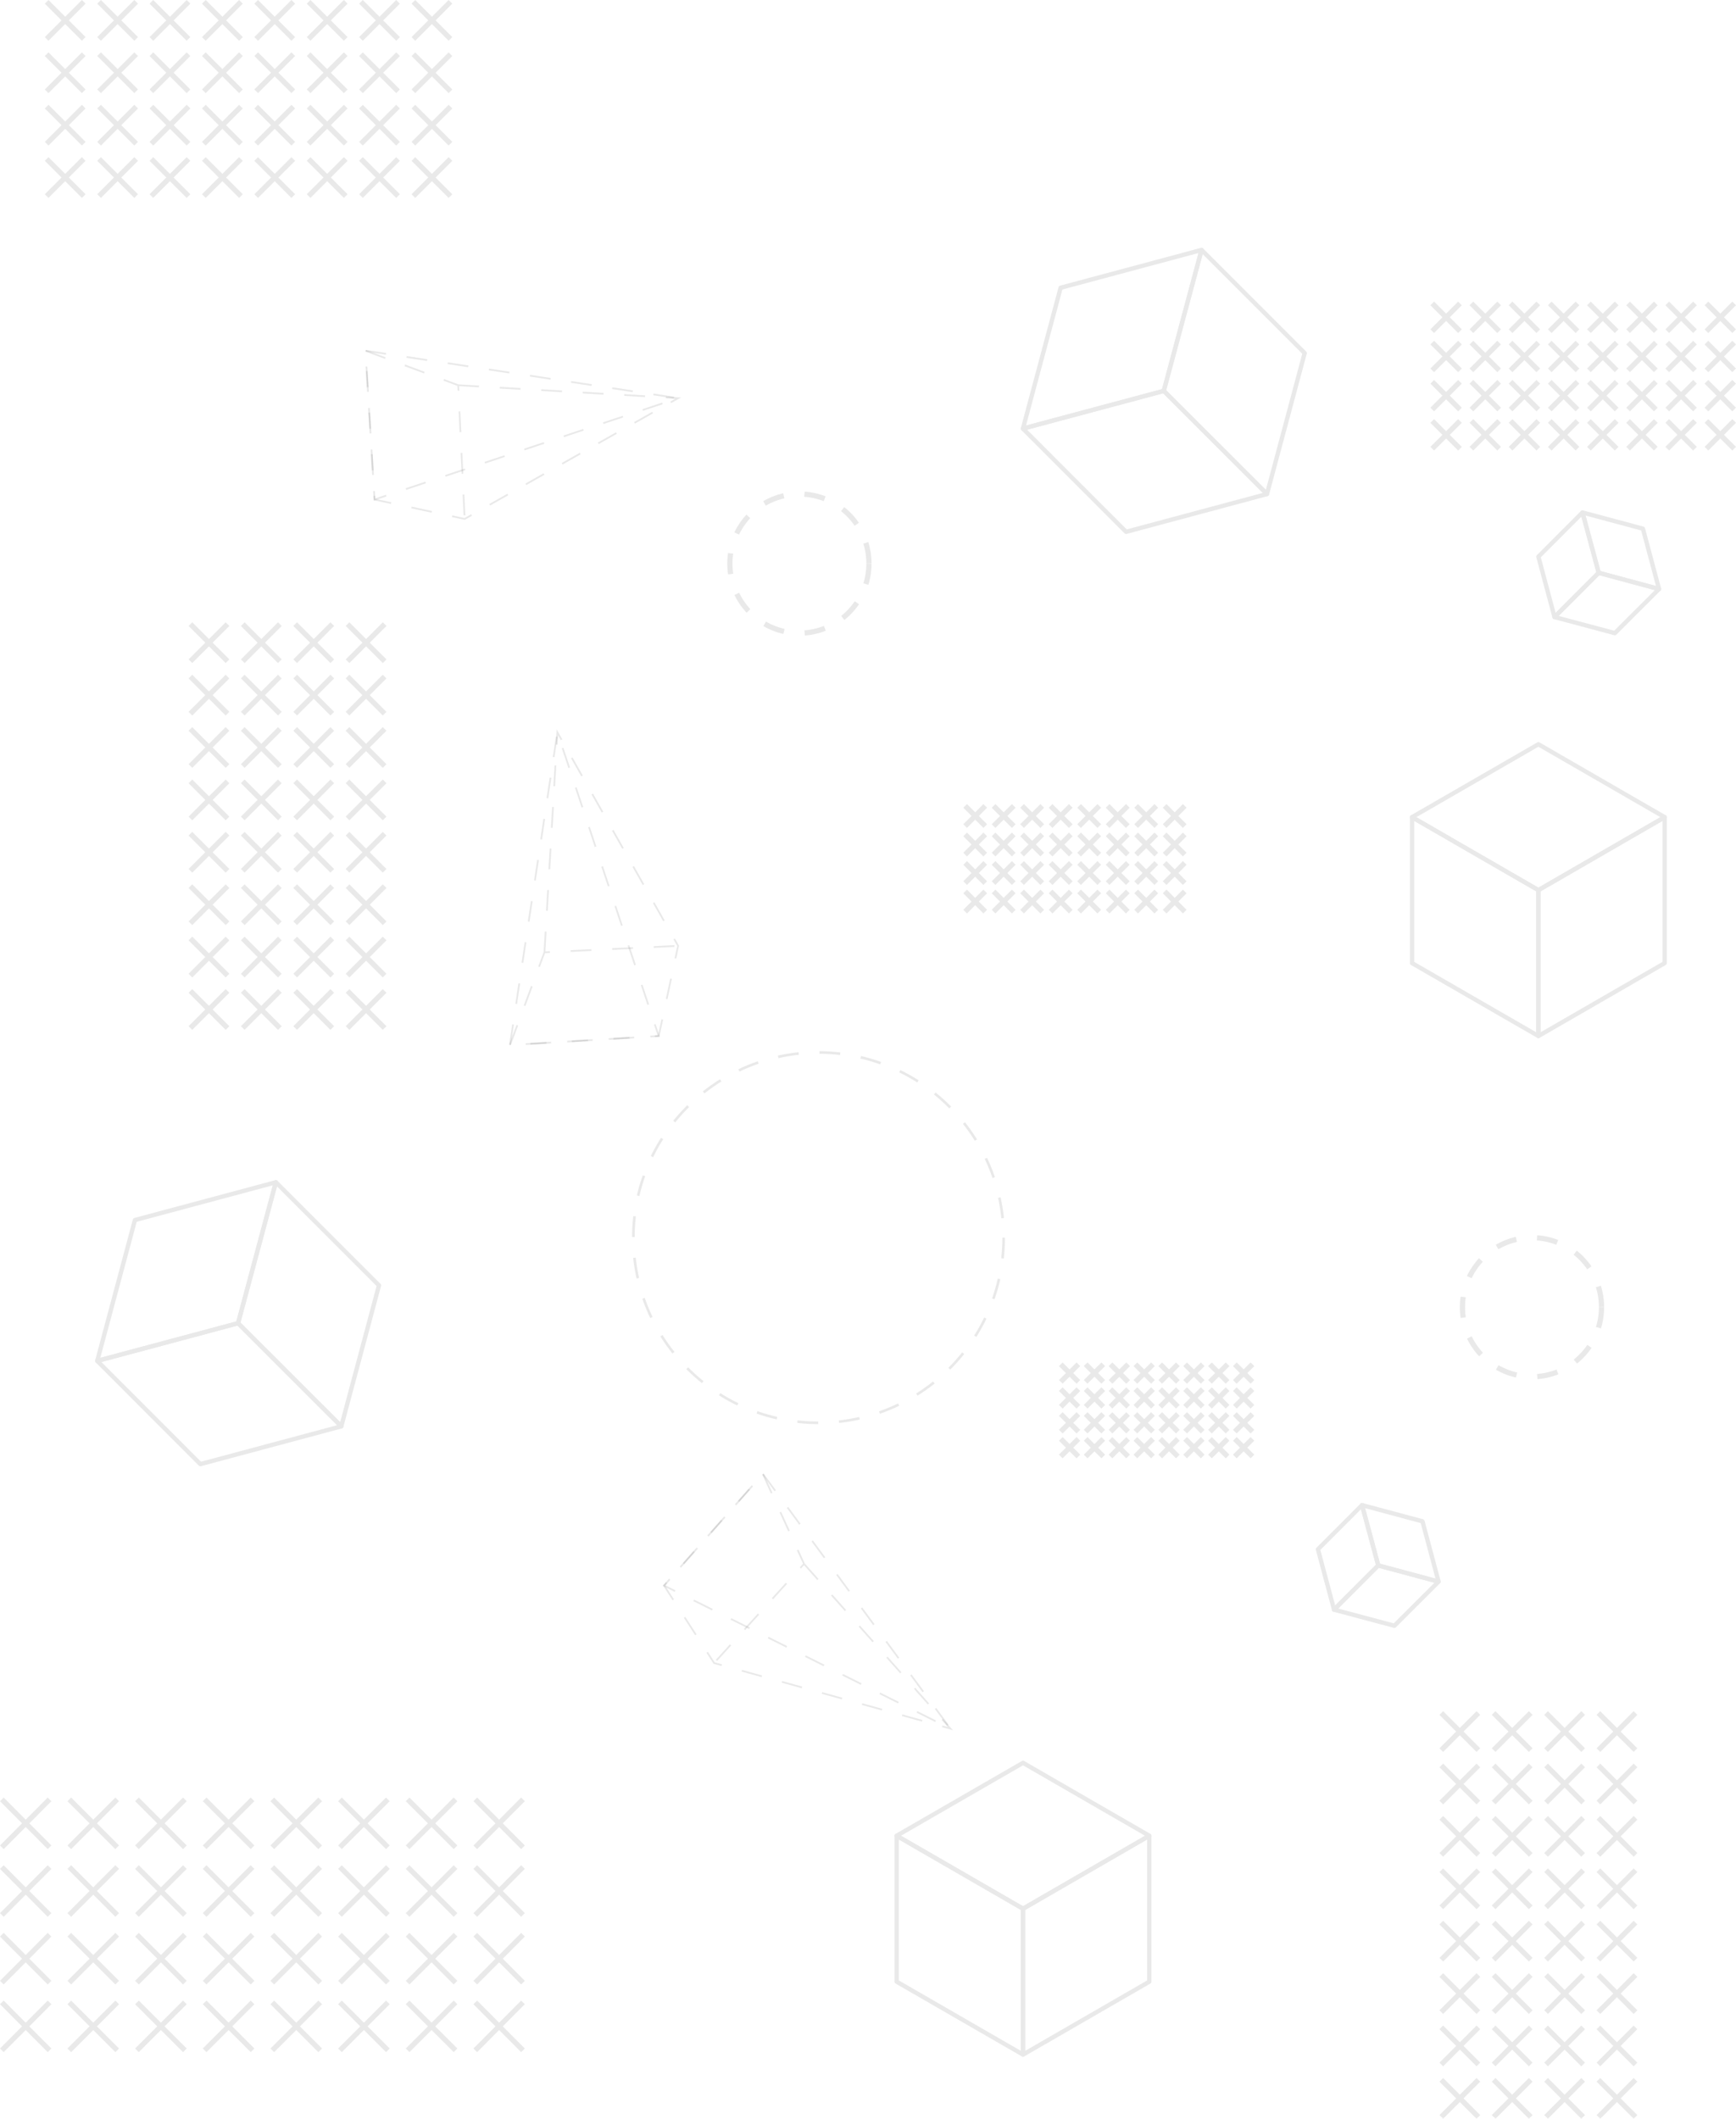 <svg id="Layer_1" data-name="Layer 1" xmlns="http://www.w3.org/2000/svg" viewBox="0 0 2003.24 2444.48"><defs><style>.cls-1,.cls-4,.cls-5,.cls-6{opacity:0.1;}.cls-2,.cls-3,.cls-4,.cls-5,.cls-6{fill:none;stroke:#202020;}.cls-2,.cls-4,.cls-5,.cls-6{stroke-miterlimit:10;}.cls-2,.cls-4{stroke-width:6px;}.cls-3{stroke-linecap:round;stroke-linejoin:round;stroke-width:5px;}.cls-4,.cls-5,.cls-6{stroke-dasharray:24;isolation:isolate;}.cls-5{stroke-width:2px;}.cls-6{stroke-width:3px;}</style></defs><title>pagesBackground</title><g class="cls-1"><line class="cls-2" x1="53.82" y1="2.12" x2="96.62" y2="44.92"/><line class="cls-2" x1="96.62" y1="2.12" x2="53.82" y2="44.92"/><line class="cls-2" x1="53.82" y1="62.52" x2="96.62" y2="105.32"/><line class="cls-2" x1="96.62" y1="62.52" x2="53.82" y2="105.32"/><line class="cls-2" x1="114.32" y1="62.52" x2="157.12" y2="105.32"/><line class="cls-2" x1="157.12" y1="62.52" x2="114.32" y2="105.32"/><line class="cls-2" x1="114.32" y1="2.12" x2="157.12" y2="44.92"/><line class="cls-2" x1="157.12" y1="2.12" x2="114.32" y2="44.92"/><line class="cls-2" x1="174.72" y1="2.12" x2="217.52" y2="44.92"/><line class="cls-2" x1="217.52" y1="2.12" x2="174.72" y2="44.92"/><line class="cls-2" x1="174.72" y1="62.52" x2="217.52" y2="105.32"/><line class="cls-2" x1="217.52" y1="62.52" x2="174.72" y2="105.32"/><line class="cls-2" x1="235.22" y1="62.52" x2="278.02" y2="105.32"/><line class="cls-2" x1="278.02" y1="62.52" x2="235.22" y2="105.32"/><line class="cls-2" x1="235.22" y1="2.12" x2="278.02" y2="44.92"/><line class="cls-2" x1="278.02" y1="2.12" x2="235.22" y2="44.92"/><line class="cls-2" x1="174.72" y1="123.02" x2="217.52" y2="165.82"/><line class="cls-2" x1="217.52" y1="123.02" x2="174.72" y2="165.82"/><line class="cls-2" x1="174.72" y1="183.42" x2="217.52" y2="226.22"/><line class="cls-2" x1="217.52" y1="183.42" x2="174.72" y2="226.22"/><line class="cls-2" x1="235.22" y1="183.42" x2="278.02" y2="226.22"/><line class="cls-2" x1="278.02" y1="183.42" x2="235.22" y2="226.22"/><line class="cls-2" x1="235.22" y1="123.02" x2="278.02" y2="165.82"/><line class="cls-2" x1="278.02" y1="123.02" x2="235.22" y2="165.82"/><line class="cls-2" x1="295.62" y1="2.12" x2="338.42" y2="44.92"/><line class="cls-2" x1="338.42" y1="2.12" x2="295.62" y2="44.92"/><line class="cls-2" x1="295.62" y1="62.52" x2="338.42" y2="105.32"/><line class="cls-2" x1="338.42" y1="62.52" x2="295.62" y2="105.32"/><line class="cls-2" x1="356.12" y1="62.52" x2="398.92" y2="105.32"/><line class="cls-2" x1="398.92" y1="62.52" x2="356.12" y2="105.32"/><line class="cls-2" x1="356.12" y1="2.12" x2="398.92" y2="44.92"/><line class="cls-2" x1="398.92" y1="2.12" x2="356.12" y2="44.92"/><line class="cls-2" x1="295.62" y1="123.02" x2="338.42" y2="165.82"/><line class="cls-2" x1="338.42" y1="123.02" x2="295.62" y2="165.82"/><line class="cls-2" x1="295.62" y1="183.42" x2="338.42" y2="226.22"/><line class="cls-2" x1="338.42" y1="183.42" x2="295.62" y2="226.22"/><line class="cls-2" x1="356.12" y1="183.42" x2="398.92" y2="226.22"/><line class="cls-2" x1="398.92" y1="183.42" x2="356.12" y2="226.22"/><line class="cls-2" x1="356.12" y1="123.02" x2="398.92" y2="165.82"/><line class="cls-2" x1="398.92" y1="123.02" x2="356.12" y2="165.82"/><line class="cls-2" x1="416.52" y1="2.12" x2="459.32" y2="44.92"/><line class="cls-2" x1="459.32" y1="2.12" x2="416.52" y2="44.92"/><line class="cls-2" x1="416.52" y1="62.52" x2="459.32" y2="105.32"/><line class="cls-2" x1="459.32" y1="62.52" x2="416.52" y2="105.32"/><line class="cls-2" x1="477.02" y1="62.52" x2="519.82" y2="105.32"/><line class="cls-2" x1="519.82" y1="62.52" x2="477.02" y2="105.32"/><line class="cls-2" x1="477.02" y1="2.12" x2="519.82" y2="44.92"/><line class="cls-2" x1="519.82" y1="2.12" x2="477.02" y2="44.92"/><line class="cls-2" x1="416.52" y1="123.02" x2="459.32" y2="165.82"/><line class="cls-2" x1="459.32" y1="123.02" x2="416.52" y2="165.82"/><line class="cls-2" x1="416.52" y1="183.42" x2="459.32" y2="226.22"/><line class="cls-2" x1="459.32" y1="183.42" x2="416.52" y2="226.22"/><line class="cls-2" x1="477.02" y1="183.42" x2="519.82" y2="226.22"/><line class="cls-2" x1="519.82" y1="183.42" x2="477.02" y2="226.22"/><line class="cls-2" x1="477.02" y1="123.02" x2="519.82" y2="165.82"/><line class="cls-2" x1="519.82" y1="123.02" x2="477.02" y2="165.82"/><line class="cls-2" x1="53.82" y1="123.02" x2="96.62" y2="165.82"/><line class="cls-2" x1="96.62" y1="123.02" x2="53.82" y2="165.82"/><line class="cls-2" x1="53.82" y1="183.42" x2="96.62" y2="226.22"/><line class="cls-2" x1="96.62" y1="183.42" x2="53.82" y2="226.22"/><line class="cls-2" x1="114.32" y1="183.42" x2="157.12" y2="226.22"/><line class="cls-2" x1="157.12" y1="183.42" x2="114.32" y2="226.22"/><line class="cls-2" x1="114.32" y1="123.02" x2="157.12" y2="165.82"/><line class="cls-2" x1="157.12" y1="123.02" x2="114.32" y2="165.82"/></g><g class="cls-1"><line class="cls-2" x1="1113.72" y1="929.78" x2="1136.92" y2="953.08"/><line class="cls-2" x1="1136.92" y1="929.78" x2="1113.72" y2="953.08"/><line class="cls-2" x1="1113.72" y1="962.68" x2="1136.92" y2="985.98"/><line class="cls-2" x1="1136.92" y1="962.68" x2="1113.72" y2="985.98"/><line class="cls-2" x1="1146.52" y1="962.68" x2="1169.82" y2="985.98"/><line class="cls-2" x1="1169.82" y1="962.68" x2="1146.52" y2="985.98"/><line class="cls-2" x1="1146.52" y1="929.78" x2="1169.82" y2="953.08"/><line class="cls-2" x1="1169.82" y1="929.78" x2="1146.52" y2="953.08"/><line class="cls-2" x1="1179.42" y1="929.78" x2="1202.72" y2="953.08"/><line class="cls-2" x1="1202.72" y1="929.78" x2="1179.42" y2="953.08"/><line class="cls-2" x1="1179.42" y1="962.68" x2="1202.72" y2="985.98"/><line class="cls-2" x1="1202.72" y1="962.68" x2="1179.42" y2="985.98"/><line class="cls-2" x1="1212.32" y1="962.68" x2="1235.62" y2="985.98"/><line class="cls-2" x1="1235.62" y1="962.68" x2="1212.32" y2="985.98"/><line class="cls-2" x1="1212.32" y1="929.78" x2="1235.62" y2="953.08"/><line class="cls-2" x1="1235.62" y1="929.78" x2="1212.32" y2="953.08"/><line class="cls-2" x1="1179.42" y1="995.58" x2="1202.72" y2="1018.88"/><line class="cls-2" x1="1202.72" y1="995.58" x2="1179.42" y2="1018.88"/><line class="cls-2" x1="1179.42" y1="1028.48" x2="1202.72" y2="1051.78"/><line class="cls-2" x1="1202.72" y1="1028.48" x2="1179.42" y2="1051.78"/><line class="cls-2" x1="1212.32" y1="1028.48" x2="1235.62" y2="1051.78"/><line class="cls-2" x1="1235.62" y1="1028.48" x2="1212.32" y2="1051.78"/><line class="cls-2" x1="1212.32" y1="995.58" x2="1235.62" y2="1018.88"/><line class="cls-2" x1="1235.62" y1="995.58" x2="1212.32" y2="1018.88"/><line class="cls-2" x1="1245.22" y1="929.78" x2="1268.52" y2="953.08"/><line class="cls-2" x1="1268.52" y1="929.78" x2="1245.22" y2="953.08"/><line class="cls-2" x1="1245.22" y1="962.68" x2="1268.52" y2="985.98"/><line class="cls-2" x1="1268.52" y1="962.68" x2="1245.22" y2="985.98"/><line class="cls-2" x1="1278.12" y1="962.68" x2="1301.42" y2="985.98"/><line class="cls-2" x1="1301.42" y1="962.68" x2="1278.12" y2="985.98"/><line class="cls-2" x1="1278.12" y1="929.78" x2="1301.42" y2="953.08"/><line class="cls-2" x1="1301.42" y1="929.78" x2="1278.12" y2="953.08"/><line class="cls-2" x1="1245.22" y1="995.58" x2="1268.52" y2="1018.88"/><line class="cls-2" x1="1268.52" y1="995.58" x2="1245.22" y2="1018.88"/><line class="cls-2" x1="1245.22" y1="1028.48" x2="1268.52" y2="1051.78"/><line class="cls-2" x1="1268.52" y1="1028.48" x2="1245.22" y2="1051.78"/><line class="cls-2" x1="1278.12" y1="1028.48" x2="1301.42" y2="1051.78"/><line class="cls-2" x1="1301.42" y1="1028.48" x2="1278.12" y2="1051.78"/><line class="cls-2" x1="1278.12" y1="995.58" x2="1301.42" y2="1018.88"/><line class="cls-2" x1="1301.42" y1="995.58" x2="1278.12" y2="1018.88"/><line class="cls-2" x1="1311.02" y1="929.78" x2="1334.32" y2="953.08"/><line class="cls-2" x1="1334.32" y1="929.78" x2="1311.02" y2="953.08"/><line class="cls-2" x1="1311.02" y1="962.68" x2="1334.32" y2="985.98"/><line class="cls-2" x1="1334.32" y1="962.68" x2="1311.02" y2="985.98"/><line class="cls-2" x1="1343.92" y1="962.68" x2="1367.12" y2="985.98"/><line class="cls-2" x1="1367.12" y1="962.68" x2="1343.92" y2="985.98"/><line class="cls-2" x1="1343.92" y1="929.78" x2="1367.12" y2="953.08"/><line class="cls-2" x1="1367.12" y1="929.78" x2="1343.92" y2="953.08"/><line class="cls-2" x1="1311.02" y1="995.58" x2="1334.32" y2="1018.88"/><line class="cls-2" x1="1334.32" y1="995.58" x2="1311.02" y2="1018.88"/><line class="cls-2" x1="1311.02" y1="1028.48" x2="1334.32" y2="1051.78"/><line class="cls-2" x1="1334.32" y1="1028.48" x2="1311.02" y2="1051.78"/><line class="cls-2" x1="1343.92" y1="1028.48" x2="1367.12" y2="1051.78"/><line class="cls-2" x1="1367.12" y1="1028.48" x2="1343.92" y2="1051.78"/><line class="cls-2" x1="1343.92" y1="995.58" x2="1367.12" y2="1018.88"/><line class="cls-2" x1="1367.12" y1="995.58" x2="1343.92" y2="1018.88"/><line class="cls-2" x1="1113.72" y1="995.58" x2="1136.92" y2="1018.88"/><line class="cls-2" x1="1136.92" y1="995.58" x2="1113.72" y2="1018.88"/><line class="cls-2" x1="1113.72" y1="1028.48" x2="1136.92" y2="1051.78"/><line class="cls-2" x1="1136.92" y1="1028.48" x2="1113.72" y2="1051.78"/><line class="cls-2" x1="1146.52" y1="1028.48" x2="1169.82" y2="1051.78"/><line class="cls-2" x1="1169.82" y1="1028.48" x2="1146.52" y2="1051.78"/><line class="cls-2" x1="1146.52" y1="995.58" x2="1169.82" y2="1018.88"/><line class="cls-2" x1="1169.82" y1="995.58" x2="1146.52" y2="1018.88"/></g><g class="cls-1"><polygon class="cls-3" points="1223.92 331.98 1180.42 494.48 1342.92 450.98 1386.52 288.38 1223.92 331.98"/><polygon class="cls-3" points="1180.42 494.48 1299.42 613.58 1462.02 569.98 1342.92 450.98 1180.42 494.48"/><polygon class="cls-3" points="1342.92 450.98 1462.02 569.98 1505.52 407.38 1386.52 288.38 1342.92 450.98"/><polygon class="cls-3" points="1895.82 609.98 1826.12 591.28 1844.82 660.88 1914.42 679.58 1895.82 609.98"/><polygon class="cls-3" points="1826.12 591.28 1775.22 642.28 1793.82 711.88 1844.82 660.88 1826.12 591.28"/><polygon class="cls-3" points="1844.82 660.88 1793.82 711.88 1863.42 730.48 1914.42 679.58 1844.82 660.88"/><polygon class="cls-3" points="1775.22 858.68 1629.42 942.78 1775.22 1026.98 1920.92 942.78 1775.22 858.68"/><polygon class="cls-3" points="1629.42 942.78 1629.42 1111.18 1775.22 1195.28 1775.22 1026.98 1629.42 942.78"/><polygon class="cls-3" points="1775.22 1026.98 1775.22 1195.28 1920.92 1111.18 1920.92 942.78 1775.22 1026.98"/></g><g class="cls-1"><line class="cls-2" x1="2001.12" y1="517.68" x2="1969.12" y2="485.68"/><line class="cls-2" x1="1969.12" y1="517.68" x2="2001.12" y2="485.68"/><line class="cls-2" x1="2001.12" y1="472.48" x2="1969.12" y2="440.48"/><line class="cls-2" x1="1969.12" y1="472.48" x2="2001.12" y2="440.48"/><line class="cls-2" x1="1955.92" y1="472.48" x2="1923.92" y2="440.48"/><line class="cls-2" x1="1923.92" y1="472.48" x2="1955.92" y2="440.48"/><line class="cls-2" x1="1955.92" y1="517.68" x2="1923.92" y2="485.68"/><line class="cls-2" x1="1923.92" y1="517.68" x2="1955.92" y2="485.68"/><line class="cls-2" x1="1910.72" y1="517.68" x2="1878.72" y2="485.68"/><line class="cls-2" x1="1878.72" y1="517.68" x2="1910.72" y2="485.68"/><line class="cls-2" x1="1910.72" y1="472.48" x2="1878.72" y2="440.48"/><line class="cls-2" x1="1878.72" y1="472.48" x2="1910.72" y2="440.48"/><line class="cls-2" x1="1865.52" y1="472.48" x2="1833.52" y2="440.48"/><line class="cls-2" x1="1833.52" y1="472.48" x2="1865.52" y2="440.48"/><line class="cls-2" x1="1865.52" y1="517.68" x2="1833.52" y2="485.68"/><line class="cls-2" x1="1833.52" y1="517.68" x2="1865.52" y2="485.68"/><line class="cls-2" x1="1910.72" y1="427.28" x2="1878.72" y2="395.28"/><line class="cls-2" x1="1878.72" y1="427.28" x2="1910.72" y2="395.28"/><line class="cls-2" x1="1910.72" y1="382.08" x2="1878.72" y2="350.08"/><line class="cls-2" x1="1878.72" y1="382.08" x2="1910.72" y2="350.08"/><line class="cls-2" x1="1865.52" y1="382.08" x2="1833.52" y2="350.08"/><line class="cls-2" x1="1833.52" y1="382.08" x2="1865.52" y2="350.08"/><line class="cls-2" x1="1865.52" y1="427.28" x2="1833.52" y2="395.28"/><line class="cls-2" x1="1833.52" y1="427.28" x2="1865.52" y2="395.28"/><line class="cls-2" x1="1820.32" y1="517.68" x2="1788.32" y2="485.68"/><line class="cls-2" x1="1788.32" y1="517.68" x2="1820.32" y2="485.68"/><line class="cls-2" x1="1820.32" y1="472.48" x2="1788.32" y2="440.48"/><line class="cls-2" x1="1788.32" y1="472.48" x2="1820.32" y2="440.48"/><line class="cls-2" x1="1775.12" y1="472.48" x2="1743.12" y2="440.48"/><line class="cls-2" x1="1743.12" y1="472.48" x2="1775.12" y2="440.48"/><line class="cls-2" x1="1775.12" y1="517.68" x2="1743.12" y2="485.68"/><line class="cls-2" x1="1743.12" y1="517.68" x2="1775.12" y2="485.68"/><line class="cls-2" x1="1820.32" y1="427.28" x2="1788.32" y2="395.28"/><line class="cls-2" x1="1788.32" y1="427.28" x2="1820.32" y2="395.28"/><line class="cls-2" x1="1820.32" y1="382.08" x2="1788.32" y2="350.08"/><line class="cls-2" x1="1788.32" y1="382.08" x2="1820.32" y2="350.08"/><line class="cls-2" x1="1775.12" y1="382.08" x2="1743.12" y2="350.08"/><line class="cls-2" x1="1743.12" y1="382.08" x2="1775.12" y2="350.08"/><line class="cls-2" x1="1775.12" y1="427.28" x2="1743.12" y2="395.28"/><line class="cls-2" x1="1743.12" y1="427.28" x2="1775.12" y2="395.28"/><line class="cls-2" x1="1729.92" y1="517.68" x2="1697.92" y2="485.68"/><line class="cls-2" x1="1697.92" y1="517.68" x2="1729.92" y2="485.68"/><line class="cls-2" x1="1729.92" y1="472.48" x2="1697.92" y2="440.48"/><line class="cls-2" x1="1697.92" y1="472.48" x2="1729.92" y2="440.48"/><line class="cls-2" x1="1684.72" y1="472.48" x2="1652.72" y2="440.48"/><line class="cls-2" x1="1652.72" y1="472.48" x2="1684.72" y2="440.48"/><line class="cls-2" x1="1684.72" y1="517.68" x2="1652.72" y2="485.68"/><line class="cls-2" x1="1652.72" y1="517.68" x2="1684.72" y2="485.68"/><line class="cls-2" x1="1729.92" y1="427.28" x2="1697.92" y2="395.28"/><line class="cls-2" x1="1697.92" y1="427.28" x2="1729.92" y2="395.28"/><line class="cls-2" x1="1729.92" y1="382.08" x2="1697.92" y2="350.08"/><line class="cls-2" x1="1697.92" y1="382.08" x2="1729.92" y2="350.08"/><line class="cls-2" x1="1684.72" y1="382.08" x2="1652.72" y2="350.08"/><line class="cls-2" x1="1652.72" y1="382.08" x2="1684.72" y2="350.08"/><line class="cls-2" x1="1684.72" y1="427.28" x2="1652.72" y2="395.28"/><line class="cls-2" x1="1652.72" y1="427.28" x2="1684.72" y2="395.28"/><line class="cls-2" x1="2001.12" y1="427.28" x2="1969.12" y2="395.28"/><line class="cls-2" x1="1969.12" y1="427.28" x2="2001.12" y2="395.28"/><line class="cls-2" x1="2001.12" y1="382.08" x2="1969.12" y2="350.08"/><line class="cls-2" x1="1969.12" y1="382.08" x2="2001.12" y2="350.08"/><line class="cls-2" x1="1955.92" y1="382.08" x2="1923.92" y2="350.08"/><line class="cls-2" x1="1923.92" y1="382.08" x2="1955.92" y2="350.08"/><line class="cls-2" x1="1955.92" y1="427.28" x2="1923.92" y2="395.28"/><line class="cls-2" x1="1923.92" y1="427.28" x2="1955.92" y2="395.28"/></g><circle class="cls-4" cx="922.47" cy="650.23" r="80.25"/><polygon class="cls-5" points="588.44 1205.71 643.18 844.95 760.11 1195.28 588.44 1205.71"/><polyline class="cls-5" points="628.25 1098.73 643.18 844.95 782.5 1091.26 760.11 1195.28 588.44 1205.71 628.25 1098.73 782.5 1091.26"/><polygon class="cls-5" points="421.74 404.64 782.5 459.38 432.18 576.32 421.74 404.64"/><polyline class="cls-5" points="528.73 444.45 782.5 459.38 536.19 598.71 432.18 576.32 421.74 404.64 528.73 444.45 536.19 598.71"/><polygon class="cls-5" points="880.31 1700.55 1096.71 1994.35 766.3 1829.32 880.31 1700.55"/><polyline class="cls-5" points="927.82 1804.35 1096.71 1994.35 824.02 1918.7 766.3 1829.32 880.31 1700.55 927.82 1804.35 824.02 1918.7"/><g class="cls-1"><polygon class="cls-3" points="155.72 1407.6 112.22 1570.1 274.72 1526.6 318.32 1364 155.72 1407.6"/><polygon class="cls-3" points="112.22 1570.1 231.22 1689.2 393.82 1645.6 274.72 1526.6 112.22 1570.1"/><polygon class="cls-3" points="274.72 1526.6 393.82 1645.6 437.32 1483 318.32 1364 274.72 1526.6"/><polygon class="cls-3" points="1641.42 1755.2 1571.72 1736.5 1590.42 1806.1 1660.02 1824.8 1641.42 1755.2"/><polygon class="cls-3" points="1571.72 1736.5 1520.82 1787.5 1539.42 1857.1 1590.42 1806.1 1571.72 1736.5"/><polygon class="cls-3" points="1590.42 1806.1 1539.42 1857.1 1609.02 1875.7 1660.02 1824.8 1590.42 1806.1"/><polygon class="cls-3" points="1180.52 2033.84 1034.72 2117.95 1180.52 2202.14 1326.22 2117.95 1180.52 2033.84"/><polygon class="cls-3" points="1034.72 2117.95 1034.72 2286.34 1180.52 2370.45 1180.52 2202.14 1034.72 2117.95"/><polygon class="cls-3" points="1180.52 2202.14 1180.52 2370.45 1326.22 2286.34 1326.22 2117.95 1180.52 2202.14"/></g><g class="cls-1"><line class="cls-2" x1="2.13" y1="2075.99" x2="57.18" y2="2131.28"/><line class="cls-2" x1="57.18" y1="2075.99" x2="2.13" y2="2131.28"/><line class="cls-2" x1="2.13" y1="2154.07" x2="57.18" y2="2209.36"/><line class="cls-2" x1="57.18" y1="2154.07" x2="2.13" y2="2209.36"/><line class="cls-2" x1="79.97" y1="2154.07" x2="135.26" y2="2209.36"/><line class="cls-2" x1="135.26" y1="2154.07" x2="79.97" y2="2209.36"/><line class="cls-2" x1="79.97" y1="2075.99" x2="135.26" y2="2131.28"/><line class="cls-2" x1="135.26" y1="2075.99" x2="79.97" y2="2131.28"/><line class="cls-2" x1="158.05" y1="2075.99" x2="213.34" y2="2131.28"/><line class="cls-2" x1="213.34" y1="2075.99" x2="158.05" y2="2131.28"/><line class="cls-2" x1="158.05" y1="2154.07" x2="213.34" y2="2209.36"/><line class="cls-2" x1="213.34" y1="2154.07" x2="158.05" y2="2209.36"/><line class="cls-2" x1="236.13" y1="2154.07" x2="291.42" y2="2209.36"/><line class="cls-2" x1="291.42" y1="2154.07" x2="236.13" y2="2209.36"/><line class="cls-2" x1="236.13" y1="2075.99" x2="291.42" y2="2131.28"/><line class="cls-2" x1="291.42" y1="2075.99" x2="236.13" y2="2131.28"/><line class="cls-2" x1="158.05" y1="2232.14" x2="213.34" y2="2287.44"/><line class="cls-2" x1="213.34" y1="2232.14" x2="158.05" y2="2287.44"/><line class="cls-2" x1="158.05" y1="2310.22" x2="213.34" y2="2365.52"/><line class="cls-2" x1="213.34" y1="2310.22" x2="158.05" y2="2365.52"/><line class="cls-2" x1="236.13" y1="2310.22" x2="291.42" y2="2365.52"/><line class="cls-2" x1="291.42" y1="2310.22" x2="236.13" y2="2365.52"/><line class="cls-2" x1="236.13" y1="2232.14" x2="291.42" y2="2287.44"/><line class="cls-2" x1="291.42" y1="2232.14" x2="236.13" y2="2287.44"/><line class="cls-2" x1="314.21" y1="2075.99" x2="369.5" y2="2131.28"/><line class="cls-2" x1="369.5" y1="2075.99" x2="314.21" y2="2131.28"/><line class="cls-2" x1="314.21" y1="2154.07" x2="369.5" y2="2209.36"/><line class="cls-2" x1="369.5" y1="2154.07" x2="314.21" y2="2209.36"/><line class="cls-2" x1="392.28" y1="2154.07" x2="447.58" y2="2209.36"/><line class="cls-2" x1="447.58" y1="2154.07" x2="392.28" y2="2209.36"/><line class="cls-2" x1="392.28" y1="2075.99" x2="447.58" y2="2131.28"/><line class="cls-2" x1="447.58" y1="2075.99" x2="392.28" y2="2131.28"/><line class="cls-2" x1="314.21" y1="2232.14" x2="369.5" y2="2287.44"/><line class="cls-2" x1="369.5" y1="2232.14" x2="314.21" y2="2287.44"/><line class="cls-2" x1="314.21" y1="2310.22" x2="369.5" y2="2365.52"/><line class="cls-2" x1="369.5" y1="2310.22" x2="314.21" y2="2365.52"/><line class="cls-2" x1="392.28" y1="2310.22" x2="447.58" y2="2365.52"/><line class="cls-2" x1="447.58" y1="2310.22" x2="392.28" y2="2365.52"/><line class="cls-2" x1="392.28" y1="2232.14" x2="447.58" y2="2287.44"/><line class="cls-2" x1="447.58" y1="2232.14" x2="392.28" y2="2287.44"/><line class="cls-2" x1="470.36" y1="2075.99" x2="525.66" y2="2131.28"/><line class="cls-2" x1="525.66" y1="2075.99" x2="470.36" y2="2131.28"/><line class="cls-2" x1="470.36" y1="2154.07" x2="525.66" y2="2209.36"/><line class="cls-2" x1="525.66" y1="2154.07" x2="470.36" y2="2209.36"/><line class="cls-2" x1="548.44" y1="2154.07" x2="603.5" y2="2209.36"/><line class="cls-2" x1="603.5" y1="2154.07" x2="548.44" y2="2209.36"/><line class="cls-2" x1="548.44" y1="2075.99" x2="603.5" y2="2131.28"/><line class="cls-2" x1="603.5" y1="2075.99" x2="548.44" y2="2131.28"/><line class="cls-2" x1="470.36" y1="2232.14" x2="525.66" y2="2287.44"/><line class="cls-2" x1="525.66" y1="2232.14" x2="470.36" y2="2287.44"/><line class="cls-2" x1="470.36" y1="2310.22" x2="525.66" y2="2365.52"/><line class="cls-2" x1="525.66" y1="2310.22" x2="470.36" y2="2365.52"/><line class="cls-2" x1="548.44" y1="2310.22" x2="603.5" y2="2365.52"/><line class="cls-2" x1="603.5" y1="2310.22" x2="548.44" y2="2365.52"/><line class="cls-2" x1="548.44" y1="2232.14" x2="603.5" y2="2287.44"/><line class="cls-2" x1="603.5" y1="2232.14" x2="548.44" y2="2287.44"/><line class="cls-2" x1="2.13" y1="2232.14" x2="57.18" y2="2287.44"/><line class="cls-2" x1="57.18" y1="2232.14" x2="2.13" y2="2287.44"/><line class="cls-2" x1="2.13" y1="2310.22" x2="57.18" y2="2365.52"/><line class="cls-2" x1="57.18" y1="2310.22" x2="2.13" y2="2365.52"/><line class="cls-2" x1="79.97" y1="2310.22" x2="135.26" y2="2365.52"/><line class="cls-2" x1="135.26" y1="2310.22" x2="79.97" y2="2365.52"/><line class="cls-2" x1="79.97" y1="2232.14" x2="135.26" y2="2287.44"/><line class="cls-2" x1="135.26" y1="2232.14" x2="79.97" y2="2287.44"/></g><g class="cls-1"><line class="cls-2" x1="1445.25" y1="1680.4" x2="1424.94" y2="1660.09"/><line class="cls-2" x1="1424.94" y1="1680.4" x2="1445.25" y2="1660.09"/><line class="cls-2" x1="1445.25" y1="1651.71" x2="1424.94" y2="1631.39"/><line class="cls-2" x1="1424.94" y1="1651.71" x2="1445.25" y2="1631.39"/><line class="cls-2" x1="1416.56" y1="1651.71" x2="1396.24" y2="1631.39"/><line class="cls-2" x1="1396.24" y1="1651.71" x2="1416.56" y2="1631.39"/><line class="cls-2" x1="1416.56" y1="1680.4" x2="1396.24" y2="1660.09"/><line class="cls-2" x1="1396.24" y1="1680.4" x2="1416.56" y2="1660.09"/><line class="cls-2" x1="1387.86" y1="1680.4" x2="1367.55" y2="1660.09"/><line class="cls-2" x1="1367.55" y1="1680.4" x2="1387.86" y2="1660.09"/><line class="cls-2" x1="1387.86" y1="1651.71" x2="1367.55" y2="1631.39"/><line class="cls-2" x1="1367.55" y1="1651.71" x2="1387.86" y2="1631.39"/><line class="cls-2" x1="1359.17" y1="1651.71" x2="1338.85" y2="1631.39"/><line class="cls-2" x1="1338.85" y1="1651.71" x2="1359.17" y2="1631.39"/><line class="cls-2" x1="1359.17" y1="1680.4" x2="1338.85" y2="1660.09"/><line class="cls-2" x1="1338.85" y1="1680.4" x2="1359.17" y2="1660.09"/><line class="cls-2" x1="1387.86" y1="1623.01" x2="1367.55" y2="1602.7"/><line class="cls-2" x1="1367.55" y1="1623.01" x2="1387.86" y2="1602.7"/><line class="cls-2" x1="1387.86" y1="1594.32" x2="1367.55" y2="1574"/><line class="cls-2" x1="1367.55" y1="1594.32" x2="1387.86" y2="1574"/><line class="cls-2" x1="1359.17" y1="1594.32" x2="1338.85" y2="1574"/><line class="cls-2" x1="1338.85" y1="1594.32" x2="1359.17" y2="1574"/><line class="cls-2" x1="1359.17" y1="1623.01" x2="1338.85" y2="1602.7"/><line class="cls-2" x1="1338.85" y1="1623.01" x2="1359.17" y2="1602.7"/><line class="cls-2" x1="1330.47" y1="1680.4" x2="1310.16" y2="1660.09"/><line class="cls-2" x1="1310.16" y1="1680.4" x2="1330.47" y2="1660.09"/><line class="cls-2" x1="1330.47" y1="1651.71" x2="1310.16" y2="1631.39"/><line class="cls-2" x1="1310.16" y1="1651.71" x2="1330.47" y2="1631.39"/><line class="cls-2" x1="1301.78" y1="1651.71" x2="1281.46" y2="1631.39"/><line class="cls-2" x1="1281.46" y1="1651.71" x2="1301.78" y2="1631.39"/><line class="cls-2" x1="1301.78" y1="1680.4" x2="1281.46" y2="1660.09"/><line class="cls-2" x1="1281.46" y1="1680.4" x2="1301.78" y2="1660.09"/><line class="cls-2" x1="1330.47" y1="1623.01" x2="1310.16" y2="1602.7"/><line class="cls-2" x1="1310.16" y1="1623.01" x2="1330.47" y2="1602.7"/><line class="cls-2" x1="1330.47" y1="1594.32" x2="1310.16" y2="1574"/><line class="cls-2" x1="1310.16" y1="1594.32" x2="1330.47" y2="1574"/><line class="cls-2" x1="1301.78" y1="1594.32" x2="1281.46" y2="1574"/><line class="cls-2" x1="1281.46" y1="1594.32" x2="1301.78" y2="1574"/><line class="cls-2" x1="1301.78" y1="1623.01" x2="1281.46" y2="1602.7"/><line class="cls-2" x1="1281.46" y1="1623.01" x2="1301.78" y2="1602.7"/><line class="cls-2" x1="1273.08" y1="1680.4" x2="1252.77" y2="1660.09"/><line class="cls-2" x1="1252.77" y1="1680.4" x2="1273.08" y2="1660.09"/><line class="cls-2" x1="1273.08" y1="1651.71" x2="1252.77" y2="1631.39"/><line class="cls-2" x1="1252.77" y1="1651.71" x2="1273.08" y2="1631.39"/><line class="cls-2" x1="1244.39" y1="1651.71" x2="1224.07" y2="1631.39"/><line class="cls-2" x1="1224.07" y1="1651.71" x2="1244.39" y2="1631.39"/><line class="cls-2" x1="1244.39" y1="1680.4" x2="1224.07" y2="1660.09"/><line class="cls-2" x1="1224.07" y1="1680.4" x2="1244.39" y2="1660.09"/><line class="cls-2" x1="1273.08" y1="1623.01" x2="1252.77" y2="1602.7"/><line class="cls-2" x1="1252.77" y1="1623.01" x2="1273.08" y2="1602.7"/><line class="cls-2" x1="1273.08" y1="1594.32" x2="1252.77" y2="1574"/><line class="cls-2" x1="1252.77" y1="1594.32" x2="1273.08" y2="1574"/><line class="cls-2" x1="1244.39" y1="1594.32" x2="1224.07" y2="1574"/><line class="cls-2" x1="1224.07" y1="1594.32" x2="1244.39" y2="1574"/><line class="cls-2" x1="1244.39" y1="1623.01" x2="1224.07" y2="1602.7"/><line class="cls-2" x1="1224.07" y1="1623.01" x2="1244.39" y2="1602.7"/><line class="cls-2" x1="1445.25" y1="1623.01" x2="1424.94" y2="1602.7"/><line class="cls-2" x1="1424.94" y1="1623.01" x2="1445.25" y2="1602.7"/><line class="cls-2" x1="1445.25" y1="1594.32" x2="1424.94" y2="1574"/><line class="cls-2" x1="1424.94" y1="1594.32" x2="1445.25" y2="1574"/><line class="cls-2" x1="1416.56" y1="1594.32" x2="1396.24" y2="1574"/><line class="cls-2" x1="1396.24" y1="1594.32" x2="1416.56" y2="1574"/><line class="cls-2" x1="1416.56" y1="1623.01" x2="1396.24" y2="1602.7"/><line class="cls-2" x1="1396.24" y1="1623.01" x2="1416.56" y2="1602.7"/></g><g class="cls-1"><line class="cls-2" x1="219.73" y1="1186.08" x2="262.53" y2="1143.28"/><line class="cls-2" x1="219.73" y1="1143.28" x2="262.53" y2="1186.08"/><line class="cls-2" x1="280.13" y1="1186.08" x2="322.93" y2="1143.28"/><line class="cls-2" x1="280.13" y1="1143.28" x2="322.93" y2="1186.08"/><line class="cls-2" x1="280.13" y1="1125.58" x2="322.93" y2="1082.78"/><line class="cls-2" x1="280.13" y1="1082.78" x2="322.93" y2="1125.58"/><line class="cls-2" x1="219.73" y1="1125.58" x2="262.53" y2="1082.78"/><line class="cls-2" x1="219.73" y1="1082.78" x2="262.53" y2="1125.58"/><line class="cls-2" x1="219.73" y1="1065.18" x2="262.53" y2="1022.38"/><line class="cls-2" x1="219.73" y1="1022.38" x2="262.53" y2="1065.18"/><line class="cls-2" x1="280.13" y1="1065.18" x2="322.93" y2="1022.38"/><line class="cls-2" x1="280.13" y1="1022.38" x2="322.93" y2="1065.18"/><line class="cls-2" x1="280.13" y1="1004.68" x2="322.93" y2="961.88"/><line class="cls-2" x1="280.13" y1="961.88" x2="322.93" y2="1004.68"/><line class="cls-2" x1="219.73" y1="1004.68" x2="262.53" y2="961.88"/><line class="cls-2" x1="219.73" y1="961.88" x2="262.53" y2="1004.68"/><line class="cls-2" x1="340.63" y1="1065.18" x2="383.43" y2="1022.38"/><line class="cls-2" x1="340.63" y1="1022.38" x2="383.43" y2="1065.18"/><line class="cls-2" x1="401.03" y1="1065.18" x2="443.83" y2="1022.38"/><line class="cls-2" x1="401.03" y1="1022.38" x2="443.83" y2="1065.18"/><line class="cls-2" x1="401.03" y1="1004.68" x2="443.83" y2="961.88"/><line class="cls-2" x1="401.03" y1="961.88" x2="443.83" y2="1004.68"/><line class="cls-2" x1="340.63" y1="1004.68" x2="383.43" y2="961.88"/><line class="cls-2" x1="340.63" y1="961.88" x2="383.43" y2="1004.68"/><line class="cls-2" x1="219.73" y1="944.28" x2="262.53" y2="901.48"/><line class="cls-2" x1="219.73" y1="901.48" x2="262.53" y2="944.28"/><line class="cls-2" x1="280.13" y1="944.28" x2="322.93" y2="901.48"/><line class="cls-2" x1="280.13" y1="901.48" x2="322.93" y2="944.28"/><line class="cls-2" x1="280.13" y1="883.78" x2="322.93" y2="840.98"/><line class="cls-2" x1="280.13" y1="840.98" x2="322.93" y2="883.78"/><line class="cls-2" x1="219.73" y1="883.78" x2="262.53" y2="840.98"/><line class="cls-2" x1="219.73" y1="840.98" x2="262.53" y2="883.78"/><line class="cls-2" x1="340.63" y1="944.28" x2="383.43" y2="901.48"/><line class="cls-2" x1="340.63" y1="901.48" x2="383.43" y2="944.28"/><line class="cls-2" x1="401.03" y1="944.28" x2="443.83" y2="901.48"/><line class="cls-2" x1="401.03" y1="901.48" x2="443.83" y2="944.28"/><line class="cls-2" x1="401.03" y1="883.78" x2="443.83" y2="840.98"/><line class="cls-2" x1="401.03" y1="840.98" x2="443.83" y2="883.78"/><line class="cls-2" x1="340.63" y1="883.78" x2="383.43" y2="840.98"/><line class="cls-2" x1="340.63" y1="840.98" x2="383.43" y2="883.78"/><line class="cls-2" x1="219.73" y1="823.38" x2="262.53" y2="780.58"/><line class="cls-2" x1="219.73" y1="780.58" x2="262.53" y2="823.38"/><line class="cls-2" x1="280.13" y1="823.38" x2="322.93" y2="780.58"/><line class="cls-2" x1="280.13" y1="780.58" x2="322.93" y2="823.38"/><line class="cls-2" x1="280.13" y1="762.88" x2="322.93" y2="720.08"/><line class="cls-2" x1="280.13" y1="720.08" x2="322.93" y2="762.88"/><line class="cls-2" x1="219.73" y1="762.88" x2="262.53" y2="720.08"/><line class="cls-2" x1="219.73" y1="720.08" x2="262.53" y2="762.88"/><line class="cls-2" x1="340.63" y1="823.38" x2="383.43" y2="780.58"/><line class="cls-2" x1="340.63" y1="780.58" x2="383.43" y2="823.38"/><line class="cls-2" x1="401.03" y1="823.38" x2="443.83" y2="780.58"/><line class="cls-2" x1="401.03" y1="780.58" x2="443.83" y2="823.38"/><line class="cls-2" x1="401.03" y1="762.88" x2="443.83" y2="720.08"/><line class="cls-2" x1="401.03" y1="720.08" x2="443.83" y2="762.88"/><line class="cls-2" x1="340.63" y1="762.88" x2="383.43" y2="720.08"/><line class="cls-2" x1="340.63" y1="720.08" x2="383.43" y2="762.88"/><line class="cls-2" x1="340.63" y1="1186.08" x2="383.43" y2="1143.28"/><line class="cls-2" x1="340.63" y1="1143.28" x2="383.43" y2="1186.08"/><line class="cls-2" x1="401.03" y1="1186.08" x2="443.83" y2="1143.28"/><line class="cls-2" x1="401.03" y1="1143.28" x2="443.83" y2="1186.08"/><line class="cls-2" x1="401.03" y1="1125.58" x2="443.83" y2="1082.78"/><line class="cls-2" x1="401.03" y1="1082.78" x2="443.83" y2="1125.58"/><line class="cls-2" x1="340.63" y1="1125.58" x2="383.43" y2="1082.78"/><line class="cls-2" x1="340.63" y1="1082.78" x2="383.43" y2="1125.58"/></g><g class="cls-1"><line class="cls-2" x1="1663.17" y1="2442.36" x2="1705.97" y2="2399.56"/><line class="cls-2" x1="1663.17" y1="2399.56" x2="1705.97" y2="2442.36"/><line class="cls-2" x1="1723.57" y1="2442.36" x2="1766.37" y2="2399.56"/><line class="cls-2" x1="1723.57" y1="2399.56" x2="1766.37" y2="2442.36"/><line class="cls-2" x1="1723.57" y1="2381.86" x2="1766.37" y2="2339.06"/><line class="cls-2" x1="1723.57" y1="2339.06" x2="1766.37" y2="2381.86"/><line class="cls-2" x1="1663.17" y1="2381.86" x2="1705.97" y2="2339.06"/><line class="cls-2" x1="1663.17" y1="2339.06" x2="1705.97" y2="2381.86"/><line class="cls-2" x1="1663.17" y1="2321.46" x2="1705.97" y2="2278.66"/><line class="cls-2" x1="1663.17" y1="2278.66" x2="1705.97" y2="2321.46"/><line class="cls-2" x1="1723.57" y1="2321.46" x2="1766.37" y2="2278.66"/><line class="cls-2" x1="1723.57" y1="2278.66" x2="1766.37" y2="2321.46"/><line class="cls-2" x1="1723.57" y1="2260.96" x2="1766.37" y2="2218.16"/><line class="cls-2" x1="1723.57" y1="2218.16" x2="1766.37" y2="2260.96"/><line class="cls-2" x1="1663.17" y1="2260.96" x2="1705.97" y2="2218.16"/><line class="cls-2" x1="1663.17" y1="2218.16" x2="1705.97" y2="2260.96"/><line class="cls-2" x1="1784.07" y1="2321.46" x2="1826.87" y2="2278.66"/><line class="cls-2" x1="1784.07" y1="2278.66" x2="1826.87" y2="2321.46"/><line class="cls-2" x1="1844.47" y1="2321.46" x2="1887.27" y2="2278.66"/><line class="cls-2" x1="1844.47" y1="2278.66" x2="1887.27" y2="2321.46"/><line class="cls-2" x1="1844.47" y1="2260.96" x2="1887.27" y2="2218.16"/><line class="cls-2" x1="1844.47" y1="2218.16" x2="1887.27" y2="2260.96"/><line class="cls-2" x1="1784.07" y1="2260.96" x2="1826.87" y2="2218.16"/><line class="cls-2" x1="1784.07" y1="2218.16" x2="1826.87" y2="2260.96"/><line class="cls-2" x1="1663.17" y1="2200.56" x2="1705.97" y2="2157.76"/><line class="cls-2" x1="1663.17" y1="2157.76" x2="1705.97" y2="2200.56"/><line class="cls-2" x1="1723.57" y1="2200.56" x2="1766.37" y2="2157.76"/><line class="cls-2" x1="1723.57" y1="2157.76" x2="1766.37" y2="2200.56"/><line class="cls-2" x1="1723.57" y1="2140.06" x2="1766.37" y2="2097.26"/><line class="cls-2" x1="1723.57" y1="2097.26" x2="1766.37" y2="2140.06"/><line class="cls-2" x1="1663.17" y1="2140.06" x2="1705.97" y2="2097.26"/><line class="cls-2" x1="1663.17" y1="2097.26" x2="1705.97" y2="2140.06"/><line class="cls-2" x1="1784.07" y1="2200.56" x2="1826.87" y2="2157.76"/><line class="cls-2" x1="1784.07" y1="2157.76" x2="1826.87" y2="2200.56"/><line class="cls-2" x1="1844.47" y1="2200.56" x2="1887.27" y2="2157.76"/><line class="cls-2" x1="1844.47" y1="2157.76" x2="1887.27" y2="2200.56"/><line class="cls-2" x1="1844.47" y1="2140.06" x2="1887.27" y2="2097.26"/><line class="cls-2" x1="1844.47" y1="2097.26" x2="1887.27" y2="2140.06"/><line class="cls-2" x1="1784.07" y1="2140.06" x2="1826.87" y2="2097.26"/><line class="cls-2" x1="1784.07" y1="2097.26" x2="1826.87" y2="2140.06"/><line class="cls-2" x1="1663.17" y1="2079.66" x2="1705.97" y2="2036.86"/><line class="cls-2" x1="1663.17" y1="2036.86" x2="1705.97" y2="2079.66"/><line class="cls-2" x1="1723.57" y1="2079.66" x2="1766.37" y2="2036.86"/><line class="cls-2" x1="1723.57" y1="2036.86" x2="1766.37" y2="2079.66"/><line class="cls-2" x1="1723.57" y1="2019.16" x2="1766.37" y2="1976.36"/><line class="cls-2" x1="1723.57" y1="1976.36" x2="1766.37" y2="2019.16"/><line class="cls-2" x1="1663.17" y1="2019.16" x2="1705.97" y2="1976.36"/><line class="cls-2" x1="1663.17" y1="1976.36" x2="1705.97" y2="2019.16"/><line class="cls-2" x1="1784.07" y1="2079.66" x2="1826.87" y2="2036.86"/><line class="cls-2" x1="1784.07" y1="2036.86" x2="1826.87" y2="2079.66"/><line class="cls-2" x1="1844.47" y1="2079.66" x2="1887.27" y2="2036.86"/><line class="cls-2" x1="1844.47" y1="2036.86" x2="1887.27" y2="2079.66"/><line class="cls-2" x1="1844.47" y1="2019.16" x2="1887.27" y2="1976.36"/><line class="cls-2" x1="1844.47" y1="1976.36" x2="1887.27" y2="2019.16"/><line class="cls-2" x1="1784.07" y1="2019.16" x2="1826.87" y2="1976.36"/><line class="cls-2" x1="1784.07" y1="1976.36" x2="1826.87" y2="2019.16"/><line class="cls-2" x1="1784.07" y1="2442.36" x2="1826.87" y2="2399.56"/><line class="cls-2" x1="1784.07" y1="2399.56" x2="1826.87" y2="2442.36"/><line class="cls-2" x1="1844.47" y1="2442.36" x2="1887.27" y2="2399.56"/><line class="cls-2" x1="1844.47" y1="2399.56" x2="1887.27" y2="2442.36"/><line class="cls-2" x1="1844.47" y1="2381.86" x2="1887.27" y2="2339.06"/><line class="cls-2" x1="1844.47" y1="2339.06" x2="1887.27" y2="2381.86"/><line class="cls-2" x1="1784.07" y1="2381.86" x2="1826.87" y2="2339.06"/><line class="cls-2" x1="1784.07" y1="2339.06" x2="1826.87" y2="2381.86"/></g><circle class="cls-6" cx="944.52" cy="1427.9" r="213.65"/><circle class="cls-4" cx="1767.82" cy="1508.15" r="80.25"/></svg>